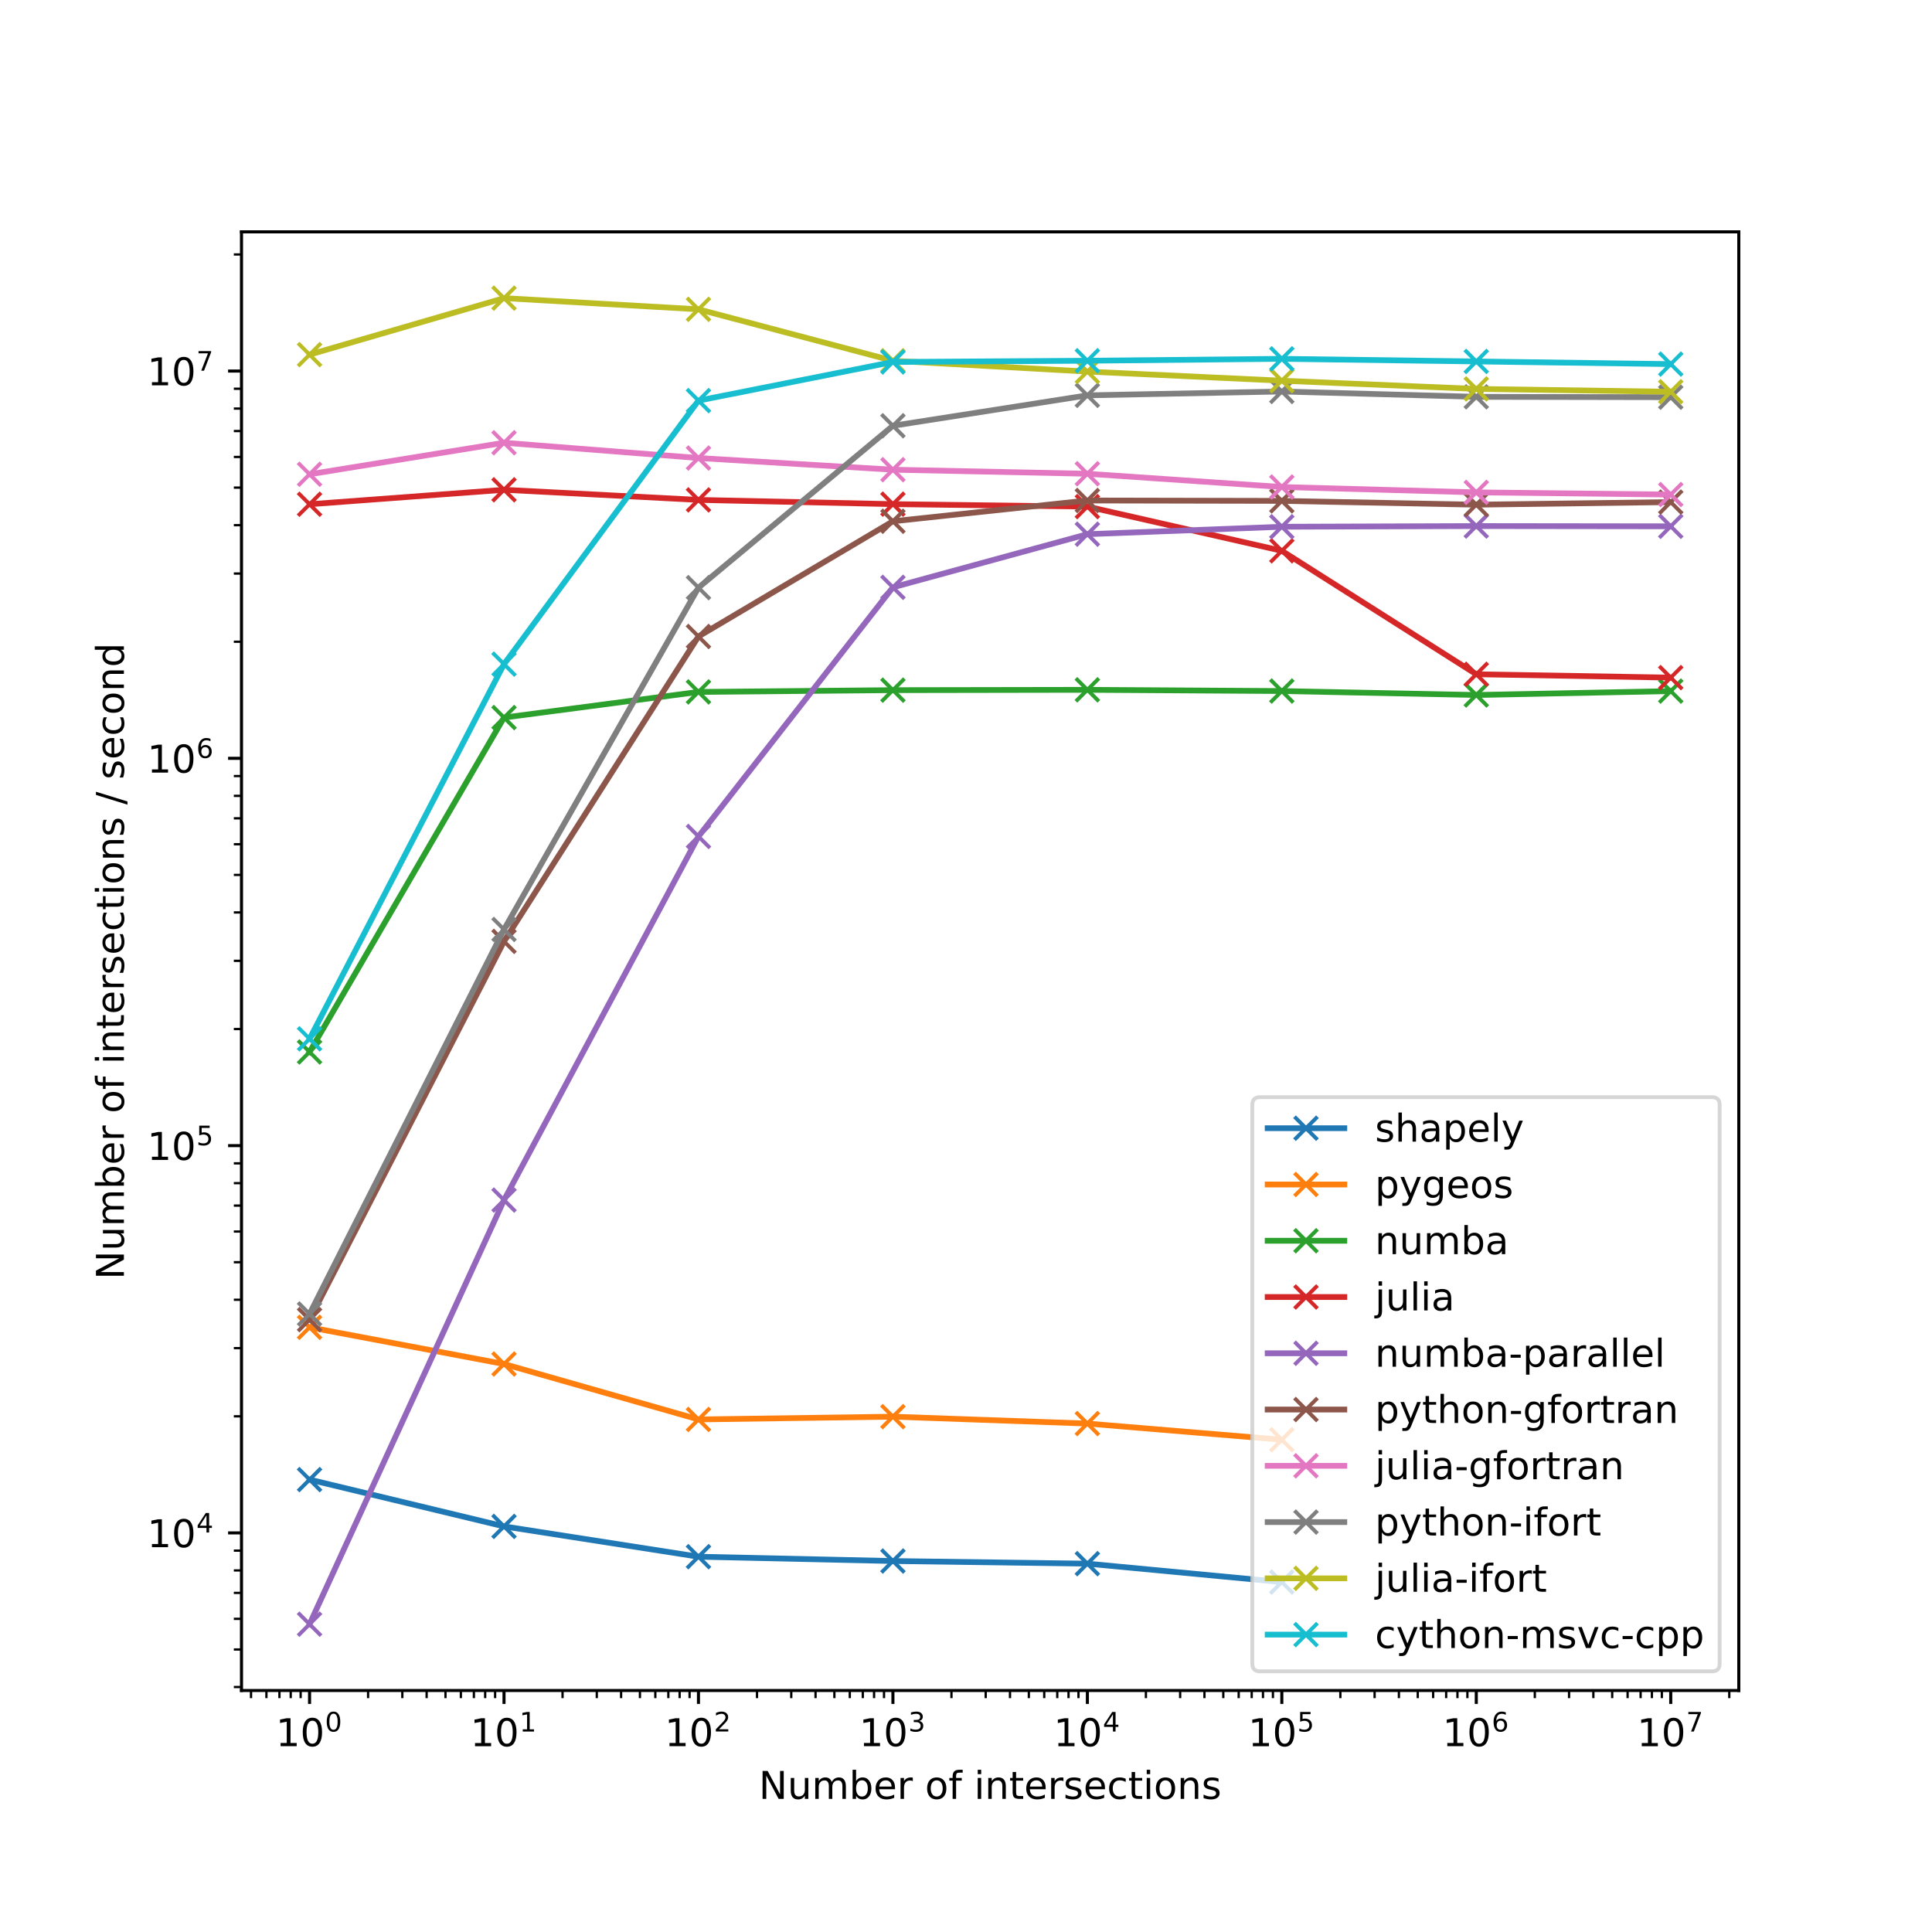 <?xml version="1.0" encoding="utf-8" standalone="no"?>
<!DOCTYPE svg PUBLIC "-//W3C//DTD SVG 1.1//EN"
  "http://www.w3.org/Graphics/SVG/1.1/DTD/svg11.dtd">
<!-- Created with matplotlib (https://matplotlib.org/) -->
<svg height="504pt" version="1.1" viewBox="0 0 504 504" width="504pt" xmlns="http://www.w3.org/2000/svg" xmlns:xlink="http://www.w3.org/1999/xlink">
 <defs>
  <style type="text/css">
*{stroke-linecap:butt;stroke-linejoin:round;}
  </style>
 </defs>
 <g id="figure_1">
  <g id="patch_1">
   <path d="M 0 504 
L 504 504 
L 504 0 
L 0 0 
z
" style="fill:#ffffff;"/>
  </g>
  <g id="axes_1">
   <g id="patch_2">
    <path d="M 63 441 
L 453.6 441 
L 453.6 60.48 
L 63 60.48 
z
" style="fill:#ffffff;"/>
   </g>
   <g id="matplotlib.axis_1">
    <g id="xtick_1">
     <g id="line2d_1">
      <defs>
       <path d="M 0 0 
L 0 3.5 
" id="m9059a30681" style="stroke:#000000;stroke-width:0.8;"/>
      </defs>
      <g>
       <use style="stroke:#000000;stroke-width:0.8;" x="80.755" xlink:href="#m9059a30681" y="441"/>
      </g>
     </g>
     <g id="text_1">
      <!-- $\mathdefault{10^{0}}$ -->
      <defs>
       <path d="M 12.406 8.297 
L 28.516 8.297 
L 28.516 63.922 
L 10.984 60.406 
L 10.984 69.391 
L 28.422 72.906 
L 38.281 72.906 
L 38.281 8.297 
L 54.391 8.297 
L 54.391 0 
L 12.406 0 
z
" id="DejaVuSans-49"/>
       <path d="M 31.781 66.406 
Q 24.172 66.406 20.328 58.906 
Q 16.5 51.422 16.5 36.375 
Q 16.5 21.391 20.328 13.891 
Q 24.172 6.391 31.781 6.391 
Q 39.453 6.391 43.281 13.891 
Q 47.125 21.391 47.125 36.375 
Q 47.125 51.422 43.281 58.906 
Q 39.453 66.406 31.781 66.406 
z
M 31.781 74.219 
Q 44.047 74.219 50.516 64.516 
Q 56.984 54.828 56.984 36.375 
Q 56.984 17.969 50.516 8.266 
Q 44.047 -1.422 31.781 -1.422 
Q 19.531 -1.422 13.062 8.266 
Q 6.594 17.969 6.594 36.375 
Q 6.594 54.828 13.062 64.516 
Q 19.531 74.219 31.781 74.219 
z
" id="DejaVuSans-48"/>
      </defs>
      <g transform="translate(71.955 455.598)scale(0.1 -0.1)">
       <use transform="translate(0 0.766)" xlink:href="#DejaVuSans-49"/>
       <use transform="translate(63.623 0.766)" xlink:href="#DejaVuSans-48"/>
       <use transform="translate(128.203 39.047)scale(0.7)" xlink:href="#DejaVuSans-48"/>
      </g>
     </g>
    </g>
    <g id="xtick_2">
     <g id="line2d_2">
      <g>
       <use style="stroke:#000000;stroke-width:0.8;" x="131.482" xlink:href="#m9059a30681" y="441"/>
      </g>
     </g>
     <g id="text_2">
      <!-- $\mathdefault{10^{1}}$ -->
      <g transform="translate(122.682 455.598)scale(0.1 -0.1)">
       <use transform="translate(0 0.684)" xlink:href="#DejaVuSans-49"/>
       <use transform="translate(63.623 0.684)" xlink:href="#DejaVuSans-48"/>
       <use transform="translate(128.203 38.966)scale(0.7)" xlink:href="#DejaVuSans-49"/>
      </g>
     </g>
    </g>
    <g id="xtick_3">
     <g id="line2d_3">
      <g>
       <use style="stroke:#000000;stroke-width:0.8;" x="182.209" xlink:href="#m9059a30681" y="441"/>
      </g>
     </g>
     <g id="text_3">
      <!-- $\mathdefault{10^{2}}$ -->
      <defs>
       <path d="M 19.188 8.297 
L 53.609 8.297 
L 53.609 0 
L 7.328 0 
L 7.328 8.297 
Q 12.938 14.109 22.625 23.891 
Q 32.328 33.688 34.812 36.531 
Q 39.547 41.844 41.422 45.531 
Q 43.312 49.219 43.312 52.781 
Q 43.312 58.594 39.234 62.25 
Q 35.156 65.922 28.609 65.922 
Q 23.969 65.922 18.812 64.312 
Q 13.672 62.703 7.812 59.422 
L 7.812 69.391 
Q 13.766 71.781 18.938 73 
Q 24.125 74.219 28.422 74.219 
Q 39.75 74.219 46.484 68.547 
Q 53.219 62.891 53.219 53.422 
Q 53.219 48.922 51.531 44.891 
Q 49.859 40.875 45.406 35.406 
Q 44.188 33.984 37.641 27.219 
Q 31.109 20.453 19.188 8.297 
z
" id="DejaVuSans-50"/>
      </defs>
      <g transform="translate(173.409 455.598)scale(0.1 -0.1)">
       <use transform="translate(0 0.766)" xlink:href="#DejaVuSans-49"/>
       <use transform="translate(63.623 0.766)" xlink:href="#DejaVuSans-48"/>
       <use transform="translate(128.203 39.047)scale(0.7)" xlink:href="#DejaVuSans-50"/>
      </g>
     </g>
    </g>
    <g id="xtick_4">
     <g id="line2d_4">
      <g>
       <use style="stroke:#000000;stroke-width:0.8;" x="232.936" xlink:href="#m9059a30681" y="441"/>
      </g>
     </g>
     <g id="text_4">
      <!-- $\mathdefault{10^{3}}$ -->
      <defs>
       <path d="M 40.578 39.312 
Q 47.656 37.797 51.625 33 
Q 55.609 28.219 55.609 21.188 
Q 55.609 10.406 48.188 4.484 
Q 40.766 -1.422 27.094 -1.422 
Q 22.516 -1.422 17.656 -0.516 
Q 12.797 0.391 7.625 2.203 
L 7.625 11.719 
Q 11.719 9.328 16.594 8.109 
Q 21.484 6.891 26.812 6.891 
Q 36.078 6.891 40.938 10.547 
Q 45.797 14.203 45.797 21.188 
Q 45.797 27.641 41.281 31.266 
Q 36.766 34.906 28.719 34.906 
L 20.219 34.906 
L 20.219 43.016 
L 29.109 43.016 
Q 36.375 43.016 40.234 45.922 
Q 44.094 48.828 44.094 54.297 
Q 44.094 59.906 40.109 62.906 
Q 36.141 65.922 28.719 65.922 
Q 24.656 65.922 20.016 65.031 
Q 15.375 64.156 9.812 62.312 
L 9.812 71.094 
Q 15.438 72.656 20.344 73.438 
Q 25.25 74.219 29.594 74.219 
Q 40.828 74.219 47.359 69.109 
Q 53.906 64.016 53.906 55.328 
Q 53.906 49.266 50.438 45.094 
Q 46.969 40.922 40.578 39.312 
z
" id="DejaVuSans-51"/>
      </defs>
      <g transform="translate(224.136 455.598)scale(0.1 -0.1)">
       <use transform="translate(0 0.766)" xlink:href="#DejaVuSans-49"/>
       <use transform="translate(63.623 0.766)" xlink:href="#DejaVuSans-48"/>
       <use transform="translate(128.203 39.047)scale(0.7)" xlink:href="#DejaVuSans-51"/>
      </g>
     </g>
    </g>
    <g id="xtick_5">
     <g id="line2d_5">
      <g>
       <use style="stroke:#000000;stroke-width:0.8;" x="283.664" xlink:href="#m9059a30681" y="441"/>
      </g>
     </g>
     <g id="text_5">
      <!-- $\mathdefault{10^{4}}$ -->
      <defs>
       <path d="M 37.797 64.312 
L 12.891 25.391 
L 37.797 25.391 
z
M 35.203 72.906 
L 47.609 72.906 
L 47.609 25.391 
L 58.016 25.391 
L 58.016 17.188 
L 47.609 17.188 
L 47.609 0 
L 37.797 0 
L 37.797 17.188 
L 4.891 17.188 
L 4.891 26.703 
z
" id="DejaVuSans-52"/>
      </defs>
      <g transform="translate(274.864 455.598)scale(0.1 -0.1)">
       <use transform="translate(0 0.684)" xlink:href="#DejaVuSans-49"/>
       <use transform="translate(63.623 0.684)" xlink:href="#DejaVuSans-48"/>
       <use transform="translate(128.203 38.966)scale(0.7)" xlink:href="#DejaVuSans-52"/>
      </g>
     </g>
    </g>
    <g id="xtick_6">
     <g id="line2d_6">
      <g>
       <use style="stroke:#000000;stroke-width:0.8;" x="334.391" xlink:href="#m9059a30681" y="441"/>
      </g>
     </g>
     <g id="text_6">
      <!-- $\mathdefault{10^{5}}$ -->
      <defs>
       <path d="M 10.797 72.906 
L 49.516 72.906 
L 49.516 64.594 
L 19.828 64.594 
L 19.828 46.734 
Q 21.969 47.469 24.109 47.828 
Q 26.266 48.188 28.422 48.188 
Q 40.625 48.188 47.75 41.5 
Q 54.891 34.812 54.891 23.391 
Q 54.891 11.625 47.562 5.094 
Q 40.234 -1.422 26.906 -1.422 
Q 22.312 -1.422 17.547 -0.641 
Q 12.797 0.141 7.719 1.703 
L 7.719 11.625 
Q 12.109 9.234 16.797 8.062 
Q 21.484 6.891 26.703 6.891 
Q 35.156 6.891 40.078 11.328 
Q 45.016 15.766 45.016 23.391 
Q 45.016 31 40.078 35.438 
Q 35.156 39.891 26.703 39.891 
Q 22.75 39.891 18.812 39.016 
Q 14.891 38.141 10.797 36.281 
z
" id="DejaVuSans-53"/>
      </defs>
      <g transform="translate(325.591 455.598)scale(0.1 -0.1)">
       <use transform="translate(0 0.684)" xlink:href="#DejaVuSans-49"/>
       <use transform="translate(63.623 0.684)" xlink:href="#DejaVuSans-48"/>
       <use transform="translate(128.203 38.966)scale(0.7)" xlink:href="#DejaVuSans-53"/>
      </g>
     </g>
    </g>
    <g id="xtick_7">
     <g id="line2d_7">
      <g>
       <use style="stroke:#000000;stroke-width:0.8;" x="385.118" xlink:href="#m9059a30681" y="441"/>
      </g>
     </g>
     <g id="text_7">
      <!-- $\mathdefault{10^{6}}$ -->
      <defs>
       <path d="M 33.016 40.375 
Q 26.375 40.375 22.484 35.828 
Q 18.609 31.297 18.609 23.391 
Q 18.609 15.531 22.484 10.953 
Q 26.375 6.391 33.016 6.391 
Q 39.656 6.391 43.531 10.953 
Q 47.406 15.531 47.406 23.391 
Q 47.406 31.297 43.531 35.828 
Q 39.656 40.375 33.016 40.375 
z
M 52.594 71.297 
L 52.594 62.312 
Q 48.875 64.062 45.094 64.984 
Q 41.312 65.922 37.594 65.922 
Q 27.828 65.922 22.672 59.328 
Q 17.531 52.734 16.797 39.406 
Q 19.672 43.656 24.016 45.922 
Q 28.375 48.188 33.594 48.188 
Q 44.578 48.188 50.953 41.516 
Q 57.328 34.859 57.328 23.391 
Q 57.328 12.156 50.688 5.359 
Q 44.047 -1.422 33.016 -1.422 
Q 20.359 -1.422 13.672 8.266 
Q 6.984 17.969 6.984 36.375 
Q 6.984 53.656 15.188 63.938 
Q 23.391 74.219 37.203 74.219 
Q 40.922 74.219 44.703 73.484 
Q 48.484 72.75 52.594 71.297 
z
" id="DejaVuSans-54"/>
      </defs>
      <g transform="translate(376.318 455.598)scale(0.1 -0.1)">
       <use transform="translate(0 0.766)" xlink:href="#DejaVuSans-49"/>
       <use transform="translate(63.623 0.766)" xlink:href="#DejaVuSans-48"/>
       <use transform="translate(128.203 39.047)scale(0.7)" xlink:href="#DejaVuSans-54"/>
      </g>
     </g>
    </g>
    <g id="xtick_8">
     <g id="line2d_8">
      <g>
       <use style="stroke:#000000;stroke-width:0.8;" x="435.845" xlink:href="#m9059a30681" y="441"/>
      </g>
     </g>
     <g id="text_8">
      <!-- $\mathdefault{10^{7}}$ -->
      <defs>
       <path d="M 8.203 72.906 
L 55.078 72.906 
L 55.078 68.703 
L 28.609 0 
L 18.312 0 
L 43.219 64.594 
L 8.203 64.594 
z
" id="DejaVuSans-55"/>
      </defs>
      <g transform="translate(427.045 455.598)scale(0.1 -0.1)">
       <use transform="translate(0 0.684)" xlink:href="#DejaVuSans-49"/>
       <use transform="translate(63.623 0.684)" xlink:href="#DejaVuSans-48"/>
       <use transform="translate(128.203 38.966)scale(0.7)" xlink:href="#DejaVuSans-55"/>
      </g>
     </g>
    </g>
    <g id="xtick_9">
     <g id="line2d_9">
      <defs>
       <path d="M 0 0 
L 0 2 
" id="m983bdcb630" style="stroke:#000000;stroke-width:0.6;"/>
      </defs>
      <g>
       <use style="stroke:#000000;stroke-width:0.6;" x="65.484" xlink:href="#m983bdcb630" y="441"/>
      </g>
     </g>
    </g>
    <g id="xtick_10">
     <g id="line2d_10">
      <g>
       <use style="stroke:#000000;stroke-width:0.6;" x="69.501" xlink:href="#m983bdcb630" y="441"/>
      </g>
     </g>
    </g>
    <g id="xtick_11">
     <g id="line2d_11">
      <g>
       <use style="stroke:#000000;stroke-width:0.6;" x="72.897" xlink:href="#m983bdcb630" y="441"/>
      </g>
     </g>
    </g>
    <g id="xtick_12">
     <g id="line2d_12">
      <g>
       <use style="stroke:#000000;stroke-width:0.6;" x="75.839" xlink:href="#m983bdcb630" y="441"/>
      </g>
     </g>
    </g>
    <g id="xtick_13">
     <g id="line2d_13">
      <g>
       <use style="stroke:#000000;stroke-width:0.6;" x="78.433" xlink:href="#m983bdcb630" y="441"/>
      </g>
     </g>
    </g>
    <g id="xtick_14">
     <g id="line2d_14">
      <g>
       <use style="stroke:#000000;stroke-width:0.6;" x="96.025" xlink:href="#m983bdcb630" y="441"/>
      </g>
     </g>
    </g>
    <g id="xtick_15">
     <g id="line2d_15">
      <g>
       <use style="stroke:#000000;stroke-width:0.6;" x="104.958" xlink:href="#m983bdcb630" y="441"/>
      </g>
     </g>
    </g>
    <g id="xtick_16">
     <g id="line2d_16">
      <g>
       <use style="stroke:#000000;stroke-width:0.6;" x="111.295" xlink:href="#m983bdcb630" y="441"/>
      </g>
     </g>
    </g>
    <g id="xtick_17">
     <g id="line2d_17">
      <g>
       <use style="stroke:#000000;stroke-width:0.6;" x="116.211" xlink:href="#m983bdcb630" y="441"/>
      </g>
     </g>
    </g>
    <g id="xtick_18">
     <g id="line2d_18">
      <g>
       <use style="stroke:#000000;stroke-width:0.6;" x="120.228" xlink:href="#m983bdcb630" y="441"/>
      </g>
     </g>
    </g>
    <g id="xtick_19">
     <g id="line2d_19">
      <g>
       <use style="stroke:#000000;stroke-width:0.6;" x="123.624" xlink:href="#m983bdcb630" y="441"/>
      </g>
     </g>
    </g>
    <g id="xtick_20">
     <g id="line2d_20">
      <g>
       <use style="stroke:#000000;stroke-width:0.6;" x="126.566" xlink:href="#m983bdcb630" y="441"/>
      </g>
     </g>
    </g>
    <g id="xtick_21">
     <g id="line2d_21">
      <g>
       <use style="stroke:#000000;stroke-width:0.6;" x="129.161" xlink:href="#m983bdcb630" y="441"/>
      </g>
     </g>
    </g>
    <g id="xtick_22">
     <g id="line2d_22">
      <g>
       <use style="stroke:#000000;stroke-width:0.6;" x="146.752" xlink:href="#m983bdcb630" y="441"/>
      </g>
     </g>
    </g>
    <g id="xtick_23">
     <g id="line2d_23">
      <g>
       <use style="stroke:#000000;stroke-width:0.6;" x="155.685" xlink:href="#m983bdcb630" y="441"/>
      </g>
     </g>
    </g>
    <g id="xtick_24">
     <g id="line2d_24">
      <g>
       <use style="stroke:#000000;stroke-width:0.6;" x="162.023" xlink:href="#m983bdcb630" y="441"/>
      </g>
     </g>
    </g>
    <g id="xtick_25">
     <g id="line2d_25">
      <g>
       <use style="stroke:#000000;stroke-width:0.6;" x="166.939" xlink:href="#m983bdcb630" y="441"/>
      </g>
     </g>
    </g>
    <g id="xtick_26">
     <g id="line2d_26">
      <g>
       <use style="stroke:#000000;stroke-width:0.6;" x="170.955" xlink:href="#m983bdcb630" y="441"/>
      </g>
     </g>
    </g>
    <g id="xtick_27">
     <g id="line2d_27">
      <g>
       <use style="stroke:#000000;stroke-width:0.6;" x="174.351" xlink:href="#m983bdcb630" y="441"/>
      </g>
     </g>
    </g>
    <g id="xtick_28">
     <g id="line2d_28">
      <g>
       <use style="stroke:#000000;stroke-width:0.6;" x="177.293" xlink:href="#m983bdcb630" y="441"/>
      </g>
     </g>
    </g>
    <g id="xtick_29">
     <g id="line2d_29">
      <g>
       <use style="stroke:#000000;stroke-width:0.6;" x="179.888" xlink:href="#m983bdcb630" y="441"/>
      </g>
     </g>
    </g>
    <g id="xtick_30">
     <g id="line2d_30">
      <g>
       <use style="stroke:#000000;stroke-width:0.6;" x="197.48" xlink:href="#m983bdcb630" y="441"/>
      </g>
     </g>
    </g>
    <g id="xtick_31">
     <g id="line2d_31">
      <g>
       <use style="stroke:#000000;stroke-width:0.6;" x="206.412" xlink:href="#m983bdcb630" y="441"/>
      </g>
     </g>
    </g>
    <g id="xtick_32">
     <g id="line2d_32">
      <g>
       <use style="stroke:#000000;stroke-width:0.6;" x="212.75" xlink:href="#m983bdcb630" y="441"/>
      </g>
     </g>
    </g>
    <g id="xtick_33">
     <g id="line2d_33">
      <g>
       <use style="stroke:#000000;stroke-width:0.6;" x="217.666" xlink:href="#m983bdcb630" y="441"/>
      </g>
     </g>
    </g>
    <g id="xtick_34">
     <g id="line2d_34">
      <g>
       <use style="stroke:#000000;stroke-width:0.6;" x="221.683" xlink:href="#m983bdcb630" y="441"/>
      </g>
     </g>
    </g>
    <g id="xtick_35">
     <g id="line2d_35">
      <g>
       <use style="stroke:#000000;stroke-width:0.6;" x="225.079" xlink:href="#m983bdcb630" y="441"/>
      </g>
     </g>
    </g>
    <g id="xtick_36">
     <g id="line2d_36">
      <g>
       <use style="stroke:#000000;stroke-width:0.6;" x="228.02" xlink:href="#m983bdcb630" y="441"/>
      </g>
     </g>
    </g>
    <g id="xtick_37">
     <g id="line2d_37">
      <g>
       <use style="stroke:#000000;stroke-width:0.6;" x="230.615" xlink:href="#m983bdcb630" y="441"/>
      </g>
     </g>
    </g>
    <g id="xtick_38">
     <g id="line2d_38">
      <g>
       <use style="stroke:#000000;stroke-width:0.6;" x="248.207" xlink:href="#m983bdcb630" y="441"/>
      </g>
     </g>
    </g>
    <g id="xtick_39">
     <g id="line2d_39">
      <g>
       <use style="stroke:#000000;stroke-width:0.6;" x="257.139" xlink:href="#m983bdcb630" y="441"/>
      </g>
     </g>
    </g>
    <g id="xtick_40">
     <g id="line2d_40">
      <g>
       <use style="stroke:#000000;stroke-width:0.6;" x="263.477" xlink:href="#m983bdcb630" y="441"/>
      </g>
     </g>
    </g>
    <g id="xtick_41">
     <g id="line2d_41">
      <g>
       <use style="stroke:#000000;stroke-width:0.6;" x="268.393" xlink:href="#m983bdcb630" y="441"/>
      </g>
     </g>
    </g>
    <g id="xtick_42">
     <g id="line2d_42">
      <g>
       <use style="stroke:#000000;stroke-width:0.6;" x="272.41" xlink:href="#m983bdcb630" y="441"/>
      </g>
     </g>
    </g>
    <g id="xtick_43">
     <g id="line2d_43">
      <g>
       <use style="stroke:#000000;stroke-width:0.6;" x="275.806" xlink:href="#m983bdcb630" y="441"/>
      </g>
     </g>
    </g>
    <g id="xtick_44">
     <g id="line2d_44">
      <g>
       <use style="stroke:#000000;stroke-width:0.6;" x="278.748" xlink:href="#m983bdcb630" y="441"/>
      </g>
     </g>
    </g>
    <g id="xtick_45">
     <g id="line2d_45">
      <g>
       <use style="stroke:#000000;stroke-width:0.6;" x="281.342" xlink:href="#m983bdcb630" y="441"/>
      </g>
     </g>
    </g>
    <g id="xtick_46">
     <g id="line2d_46">
      <g>
       <use style="stroke:#000000;stroke-width:0.6;" x="298.934" xlink:href="#m983bdcb630" y="441"/>
      </g>
     </g>
    </g>
    <g id="xtick_47">
     <g id="line2d_47">
      <g>
       <use style="stroke:#000000;stroke-width:0.6;" x="307.867" xlink:href="#m983bdcb630" y="441"/>
      </g>
     </g>
    </g>
    <g id="xtick_48">
     <g id="line2d_48">
      <g>
       <use style="stroke:#000000;stroke-width:0.6;" x="314.204" xlink:href="#m983bdcb630" y="441"/>
      </g>
     </g>
    </g>
    <g id="xtick_49">
     <g id="line2d_49">
      <g>
       <use style="stroke:#000000;stroke-width:0.6;" x="319.12" xlink:href="#m983bdcb630" y="441"/>
      </g>
     </g>
    </g>
    <g id="xtick_50">
     <g id="line2d_50">
      <g>
       <use style="stroke:#000000;stroke-width:0.6;" x="323.137" xlink:href="#m983bdcb630" y="441"/>
      </g>
     </g>
    </g>
    <g id="xtick_51">
     <g id="line2d_51">
      <g>
       <use style="stroke:#000000;stroke-width:0.6;" x="326.533" xlink:href="#m983bdcb630" y="441"/>
      </g>
     </g>
    </g>
    <g id="xtick_52">
     <g id="line2d_52">
      <g>
       <use style="stroke:#000000;stroke-width:0.6;" x="329.475" xlink:href="#m983bdcb630" y="441"/>
      </g>
     </g>
    </g>
    <g id="xtick_53">
     <g id="line2d_53">
      <g>
       <use style="stroke:#000000;stroke-width:0.6;" x="332.07" xlink:href="#m983bdcb630" y="441"/>
      </g>
     </g>
    </g>
    <g id="xtick_54">
     <g id="line2d_54">
      <g>
       <use style="stroke:#000000;stroke-width:0.6;" x="349.661" xlink:href="#m983bdcb630" y="441"/>
      </g>
     </g>
    </g>
    <g id="xtick_55">
     <g id="line2d_55">
      <g>
       <use style="stroke:#000000;stroke-width:0.6;" x="358.594" xlink:href="#m983bdcb630" y="441"/>
      </g>
     </g>
    </g>
    <g id="xtick_56">
     <g id="line2d_56">
      <g>
       <use style="stroke:#000000;stroke-width:0.6;" x="364.932" xlink:href="#m983bdcb630" y="441"/>
      </g>
     </g>
    </g>
    <g id="xtick_57">
     <g id="line2d_57">
      <g>
       <use style="stroke:#000000;stroke-width:0.6;" x="369.848" xlink:href="#m983bdcb630" y="441"/>
      </g>
     </g>
    </g>
    <g id="xtick_58">
     <g id="line2d_58">
      <g>
       <use style="stroke:#000000;stroke-width:0.6;" x="373.864" xlink:href="#m983bdcb630" y="441"/>
      </g>
     </g>
    </g>
    <g id="xtick_59">
     <g id="line2d_59">
      <g>
       <use style="stroke:#000000;stroke-width:0.6;" x="377.26" xlink:href="#m983bdcb630" y="441"/>
      </g>
     </g>
    </g>
    <g id="xtick_60">
     <g id="line2d_60">
      <g>
       <use style="stroke:#000000;stroke-width:0.6;" x="380.202" xlink:href="#m983bdcb630" y="441"/>
      </g>
     </g>
    </g>
    <g id="xtick_61">
     <g id="line2d_61">
      <g>
       <use style="stroke:#000000;stroke-width:0.6;" x="382.797" xlink:href="#m983bdcb630" y="441"/>
      </g>
     </g>
    </g>
    <g id="xtick_62">
     <g id="line2d_62">
      <g>
       <use style="stroke:#000000;stroke-width:0.6;" x="400.389" xlink:href="#m983bdcb630" y="441"/>
      </g>
     </g>
    </g>
    <g id="xtick_63">
     <g id="line2d_63">
      <g>
       <use style="stroke:#000000;stroke-width:0.6;" x="409.321" xlink:href="#m983bdcb630" y="441"/>
      </g>
     </g>
    </g>
    <g id="xtick_64">
     <g id="line2d_64">
      <g>
       <use style="stroke:#000000;stroke-width:0.6;" x="415.659" xlink:href="#m983bdcb630" y="441"/>
      </g>
     </g>
    </g>
    <g id="xtick_65">
     <g id="line2d_65">
      <g>
       <use style="stroke:#000000;stroke-width:0.6;" x="420.575" xlink:href="#m983bdcb630" y="441"/>
      </g>
     </g>
    </g>
    <g id="xtick_66">
     <g id="line2d_66">
      <g>
       <use style="stroke:#000000;stroke-width:0.6;" x="424.592" xlink:href="#m983bdcb630" y="441"/>
      </g>
     </g>
    </g>
    <g id="xtick_67">
     <g id="line2d_67">
      <g>
       <use style="stroke:#000000;stroke-width:0.6;" x="427.988" xlink:href="#m983bdcb630" y="441"/>
      </g>
     </g>
    </g>
    <g id="xtick_68">
     <g id="line2d_68">
      <g>
       <use style="stroke:#000000;stroke-width:0.6;" x="430.929" xlink:href="#m983bdcb630" y="441"/>
      </g>
     </g>
    </g>
    <g id="xtick_69">
     <g id="line2d_69">
      <g>
       <use style="stroke:#000000;stroke-width:0.6;" x="433.524" xlink:href="#m983bdcb630" y="441"/>
      </g>
     </g>
    </g>
    <g id="xtick_70">
     <g id="line2d_70">
      <g>
       <use style="stroke:#000000;stroke-width:0.6;" x="451.116" xlink:href="#m983bdcb630" y="441"/>
      </g>
     </g>
    </g>
    <g id="text_9">
     <!-- Number of intersections -->
     <defs>
      <path d="M 9.812 72.906 
L 23.094 72.906 
L 55.422 11.922 
L 55.422 72.906 
L 64.984 72.906 
L 64.984 0 
L 51.703 0 
L 19.391 60.984 
L 19.391 0 
L 9.812 0 
z
" id="DejaVuSans-78"/>
      <path d="M 8.5 21.578 
L 8.5 54.688 
L 17.484 54.688 
L 17.484 21.922 
Q 17.484 14.156 20.5 10.266 
Q 23.531 6.391 29.594 6.391 
Q 36.859 6.391 41.078 11.031 
Q 45.312 15.672 45.312 23.688 
L 45.312 54.688 
L 54.297 54.688 
L 54.297 0 
L 45.312 0 
L 45.312 8.406 
Q 42.047 3.422 37.719 1 
Q 33.406 -1.422 27.688 -1.422 
Q 18.266 -1.422 13.375 4.438 
Q 8.5 10.297 8.5 21.578 
z
M 31.109 56 
z
" id="DejaVuSans-117"/>
      <path d="M 52 44.188 
Q 55.375 50.25 60.062 53.125 
Q 64.75 56 71.094 56 
Q 79.641 56 84.281 50.016 
Q 88.922 44.047 88.922 33.016 
L 88.922 0 
L 79.891 0 
L 79.891 32.719 
Q 79.891 40.578 77.094 44.375 
Q 74.312 48.188 68.609 48.188 
Q 61.625 48.188 57.562 43.547 
Q 53.516 38.922 53.516 30.906 
L 53.516 0 
L 44.484 0 
L 44.484 32.719 
Q 44.484 40.625 41.703 44.406 
Q 38.922 48.188 33.109 48.188 
Q 26.219 48.188 22.156 43.531 
Q 18.109 38.875 18.109 30.906 
L 18.109 0 
L 9.078 0 
L 9.078 54.688 
L 18.109 54.688 
L 18.109 46.188 
Q 21.188 51.219 25.484 53.609 
Q 29.781 56 35.688 56 
Q 41.656 56 45.828 52.969 
Q 50 49.953 52 44.188 
z
" id="DejaVuSans-109"/>
      <path d="M 48.688 27.297 
Q 48.688 37.203 44.609 42.844 
Q 40.531 48.484 33.406 48.484 
Q 26.266 48.484 22.188 42.844 
Q 18.109 37.203 18.109 27.297 
Q 18.109 17.391 22.188 11.75 
Q 26.266 6.109 33.406 6.109 
Q 40.531 6.109 44.609 11.75 
Q 48.688 17.391 48.688 27.297 
z
M 18.109 46.391 
Q 20.953 51.266 25.266 53.625 
Q 29.594 56 35.594 56 
Q 45.562 56 51.781 48.094 
Q 58.016 40.188 58.016 27.297 
Q 58.016 14.406 51.781 6.484 
Q 45.562 -1.422 35.594 -1.422 
Q 29.594 -1.422 25.266 0.953 
Q 20.953 3.328 18.109 8.203 
L 18.109 0 
L 9.078 0 
L 9.078 75.984 
L 18.109 75.984 
z
" id="DejaVuSans-98"/>
      <path d="M 56.203 29.594 
L 56.203 25.203 
L 14.891 25.203 
Q 15.484 15.922 20.484 11.062 
Q 25.484 6.203 34.422 6.203 
Q 39.594 6.203 44.453 7.469 
Q 49.312 8.734 54.109 11.281 
L 54.109 2.781 
Q 49.266 0.734 44.188 -0.344 
Q 39.109 -1.422 33.891 -1.422 
Q 20.797 -1.422 13.156 6.188 
Q 5.516 13.812 5.516 26.812 
Q 5.516 40.234 12.766 48.109 
Q 20.016 56 32.328 56 
Q 43.359 56 49.781 48.891 
Q 56.203 41.797 56.203 29.594 
z
M 47.219 32.234 
Q 47.125 39.594 43.094 43.984 
Q 39.062 48.391 32.422 48.391 
Q 24.906 48.391 20.391 44.141 
Q 15.875 39.891 15.188 32.172 
z
" id="DejaVuSans-101"/>
      <path d="M 41.109 46.297 
Q 39.594 47.172 37.812 47.578 
Q 36.031 48 33.891 48 
Q 26.266 48 22.188 43.047 
Q 18.109 38.094 18.109 28.812 
L 18.109 0 
L 9.078 0 
L 9.078 54.688 
L 18.109 54.688 
L 18.109 46.188 
Q 20.953 51.172 25.484 53.578 
Q 30.031 56 36.531 56 
Q 37.453 56 38.578 55.875 
Q 39.703 55.766 41.062 55.516 
z
" id="DejaVuSans-114"/>
      <path id="DejaVuSans-32"/>
      <path d="M 30.609 48.391 
Q 23.391 48.391 19.188 42.75 
Q 14.984 37.109 14.984 27.297 
Q 14.984 17.484 19.156 11.844 
Q 23.344 6.203 30.609 6.203 
Q 37.797 6.203 41.984 11.859 
Q 46.188 17.531 46.188 27.297 
Q 46.188 37.016 41.984 42.703 
Q 37.797 48.391 30.609 48.391 
z
M 30.609 56 
Q 42.328 56 49.016 48.375 
Q 55.719 40.766 55.719 27.297 
Q 55.719 13.875 49.016 6.219 
Q 42.328 -1.422 30.609 -1.422 
Q 18.844 -1.422 12.172 6.219 
Q 5.516 13.875 5.516 27.297 
Q 5.516 40.766 12.172 48.375 
Q 18.844 56 30.609 56 
z
" id="DejaVuSans-111"/>
      <path d="M 37.109 75.984 
L 37.109 68.5 
L 28.516 68.5 
Q 23.688 68.5 21.797 66.547 
Q 19.922 64.594 19.922 59.516 
L 19.922 54.688 
L 34.719 54.688 
L 34.719 47.703 
L 19.922 47.703 
L 19.922 0 
L 10.891 0 
L 10.891 47.703 
L 2.297 47.703 
L 2.297 54.688 
L 10.891 54.688 
L 10.891 58.5 
Q 10.891 67.625 15.141 71.797 
Q 19.391 75.984 28.609 75.984 
z
" id="DejaVuSans-102"/>
      <path d="M 9.422 54.688 
L 18.406 54.688 
L 18.406 0 
L 9.422 0 
z
M 9.422 75.984 
L 18.406 75.984 
L 18.406 64.594 
L 9.422 64.594 
z
" id="DejaVuSans-105"/>
      <path d="M 54.891 33.016 
L 54.891 0 
L 45.906 0 
L 45.906 32.719 
Q 45.906 40.484 42.875 44.328 
Q 39.844 48.188 33.797 48.188 
Q 26.516 48.188 22.312 43.547 
Q 18.109 38.922 18.109 30.906 
L 18.109 0 
L 9.078 0 
L 9.078 54.688 
L 18.109 54.688 
L 18.109 46.188 
Q 21.344 51.125 25.703 53.562 
Q 30.078 56 35.797 56 
Q 45.219 56 50.047 50.172 
Q 54.891 44.344 54.891 33.016 
z
" id="DejaVuSans-110"/>
      <path d="M 18.312 70.219 
L 18.312 54.688 
L 36.812 54.688 
L 36.812 47.703 
L 18.312 47.703 
L 18.312 18.016 
Q 18.312 11.328 20.141 9.422 
Q 21.969 7.516 27.594 7.516 
L 36.812 7.516 
L 36.812 0 
L 27.594 0 
Q 17.188 0 13.234 3.875 
Q 9.281 7.766 9.281 18.016 
L 9.281 47.703 
L 2.688 47.703 
L 2.688 54.688 
L 9.281 54.688 
L 9.281 70.219 
z
" id="DejaVuSans-116"/>
      <path d="M 44.281 53.078 
L 44.281 44.578 
Q 40.484 46.531 36.375 47.5 
Q 32.281 48.484 27.875 48.484 
Q 21.188 48.484 17.844 46.438 
Q 14.5 44.391 14.5 40.281 
Q 14.5 37.156 16.891 35.375 
Q 19.281 33.594 26.516 31.984 
L 29.594 31.297 
Q 39.156 29.25 43.188 25.516 
Q 47.219 21.781 47.219 15.094 
Q 47.219 7.469 41.188 3.016 
Q 35.156 -1.422 24.609 -1.422 
Q 20.219 -1.422 15.453 -0.562 
Q 10.688 0.297 5.422 2 
L 5.422 11.281 
Q 10.406 8.688 15.234 7.391 
Q 20.062 6.109 24.812 6.109 
Q 31.156 6.109 34.562 8.281 
Q 37.984 10.453 37.984 14.406 
Q 37.984 18.062 35.516 20.016 
Q 33.062 21.969 24.703 23.781 
L 21.578 24.516 
Q 13.234 26.266 9.516 29.906 
Q 5.812 33.547 5.812 39.891 
Q 5.812 47.609 11.281 51.797 
Q 16.75 56 26.812 56 
Q 31.781 56 36.172 55.266 
Q 40.578 54.547 44.281 53.078 
z
" id="DejaVuSans-115"/>
      <path d="M 48.781 52.594 
L 48.781 44.188 
Q 44.969 46.297 41.141 47.344 
Q 37.312 48.391 33.406 48.391 
Q 24.656 48.391 19.812 42.844 
Q 14.984 37.312 14.984 27.297 
Q 14.984 17.281 19.812 11.734 
Q 24.656 6.203 33.406 6.203 
Q 37.312 6.203 41.141 7.25 
Q 44.969 8.297 48.781 10.406 
L 48.781 2.094 
Q 45.016 0.344 40.984 -0.531 
Q 36.969 -1.422 32.422 -1.422 
Q 20.062 -1.422 12.781 6.344 
Q 5.516 14.109 5.516 27.297 
Q 5.516 40.672 12.859 48.328 
Q 20.219 56 33.016 56 
Q 37.156 56 41.109 55.141 
Q 45.062 54.297 48.781 52.594 
z
" id="DejaVuSans-99"/>
     </defs>
     <g transform="translate(197.954 469.277)scale(0.1 -0.1)">
      <use xlink:href="#DejaVuSans-78"/>
      <use x="74.805" xlink:href="#DejaVuSans-117"/>
      <use x="138.184" xlink:href="#DejaVuSans-109"/>
      <use x="235.596" xlink:href="#DejaVuSans-98"/>
      <use x="299.072" xlink:href="#DejaVuSans-101"/>
      <use x="360.596" xlink:href="#DejaVuSans-114"/>
      <use x="401.709" xlink:href="#DejaVuSans-32"/>
      <use x="433.496" xlink:href="#DejaVuSans-111"/>
      <use x="494.678" xlink:href="#DejaVuSans-102"/>
      <use x="529.883" xlink:href="#DejaVuSans-32"/>
      <use x="561.67" xlink:href="#DejaVuSans-105"/>
      <use x="589.453" xlink:href="#DejaVuSans-110"/>
      <use x="652.832" xlink:href="#DejaVuSans-116"/>
      <use x="692.041" xlink:href="#DejaVuSans-101"/>
      <use x="753.564" xlink:href="#DejaVuSans-114"/>
      <use x="794.678" xlink:href="#DejaVuSans-115"/>
      <use x="846.777" xlink:href="#DejaVuSans-101"/>
      <use x="908.301" xlink:href="#DejaVuSans-99"/>
      <use x="963.281" xlink:href="#DejaVuSans-116"/>
      <use x="1002.49" xlink:href="#DejaVuSans-105"/>
      <use x="1030.273" xlink:href="#DejaVuSans-111"/>
      <use x="1091.455" xlink:href="#DejaVuSans-110"/>
      <use x="1154.834" xlink:href="#DejaVuSans-115"/>
     </g>
    </g>
   </g>
   <g id="matplotlib.axis_2">
    <g id="ytick_1">
     <g id="line2d_71">
      <defs>
       <path d="M 0 0 
L -3.5 0 
" id="m62499e9d1f" style="stroke:#000000;stroke-width:0.8;"/>
      </defs>
      <g>
       <use style="stroke:#000000;stroke-width:0.8;" x="63" xlink:href="#m62499e9d1f" y="399.889"/>
      </g>
     </g>
     <g id="text_10">
      <!-- $\mathdefault{10^{4}}$ -->
      <g transform="translate(38.4 403.688)scale(0.1 -0.1)">
       <use transform="translate(0 0.684)" xlink:href="#DejaVuSans-49"/>
       <use transform="translate(63.623 0.684)" xlink:href="#DejaVuSans-48"/>
       <use transform="translate(128.203 38.966)scale(0.7)" xlink:href="#DejaVuSans-52"/>
      </g>
     </g>
    </g>
    <g id="ytick_2">
     <g id="line2d_72">
      <g>
       <use style="stroke:#000000;stroke-width:0.8;" x="63" xlink:href="#m62499e9d1f" y="298.857"/>
      </g>
     </g>
     <g id="text_11">
      <!-- $\mathdefault{10^{5}}$ -->
      <g transform="translate(38.4 302.656)scale(0.1 -0.1)">
       <use transform="translate(0 0.684)" xlink:href="#DejaVuSans-49"/>
       <use transform="translate(63.623 0.684)" xlink:href="#DejaVuSans-48"/>
       <use transform="translate(128.203 38.966)scale(0.7)" xlink:href="#DejaVuSans-53"/>
      </g>
     </g>
    </g>
    <g id="ytick_3">
     <g id="line2d_73">
      <g>
       <use style="stroke:#000000;stroke-width:0.8;" x="63" xlink:href="#m62499e9d1f" y="197.825"/>
      </g>
     </g>
     <g id="text_12">
      <!-- $\mathdefault{10^{6}}$ -->
      <g transform="translate(38.4 201.624)scale(0.1 -0.1)">
       <use transform="translate(0 0.766)" xlink:href="#DejaVuSans-49"/>
       <use transform="translate(63.623 0.766)" xlink:href="#DejaVuSans-48"/>
       <use transform="translate(128.203 39.047)scale(0.7)" xlink:href="#DejaVuSans-54"/>
      </g>
     </g>
    </g>
    <g id="ytick_4">
     <g id="line2d_74">
      <g>
       <use style="stroke:#000000;stroke-width:0.8;" x="63" xlink:href="#m62499e9d1f" y="96.792"/>
      </g>
     </g>
     <g id="text_13">
      <!-- $\mathdefault{10^{7}}$ -->
      <g transform="translate(38.4 100.592)scale(0.1 -0.1)">
       <use transform="translate(0 0.684)" xlink:href="#DejaVuSans-49"/>
       <use transform="translate(63.623 0.684)" xlink:href="#DejaVuSans-48"/>
       <use transform="translate(128.203 38.966)scale(0.7)" xlink:href="#DejaVuSans-55"/>
      </g>
     </g>
    </g>
    <g id="ytick_5">
     <g id="line2d_75">
      <defs>
       <path d="M 0 0 
L -2 0 
" id="mc6486d15f8" style="stroke:#000000;stroke-width:0.6;"/>
      </defs>
      <g>
       <use style="stroke:#000000;stroke-width:0.6;" x="63" xlink:href="#mc6486d15f8" y="440.094"/>
      </g>
     </g>
    </g>
    <g id="ytick_6">
     <g id="line2d_76">
      <g>
       <use style="stroke:#000000;stroke-width:0.6;" x="63" xlink:href="#mc6486d15f8" y="430.303"/>
      </g>
     </g>
    </g>
    <g id="ytick_7">
     <g id="line2d_77">
      <g>
       <use style="stroke:#000000;stroke-width:0.6;" x="63" xlink:href="#mc6486d15f8" y="422.303"/>
      </g>
     </g>
    </g>
    <g id="ytick_8">
     <g id="line2d_78">
      <g>
       <use style="stroke:#000000;stroke-width:0.6;" x="63" xlink:href="#mc6486d15f8" y="415.539"/>
      </g>
     </g>
    </g>
    <g id="ytick_9">
     <g id="line2d_79">
      <g>
       <use style="stroke:#000000;stroke-width:0.6;" x="63" xlink:href="#mc6486d15f8" y="409.68"/>
      </g>
     </g>
    </g>
    <g id="ytick_10">
     <g id="line2d_80">
      <g>
       <use style="stroke:#000000;stroke-width:0.6;" x="63" xlink:href="#mc6486d15f8" y="404.512"/>
      </g>
     </g>
    </g>
    <g id="ytick_11">
     <g id="line2d_81">
      <g>
       <use style="stroke:#000000;stroke-width:0.6;" x="63" xlink:href="#mc6486d15f8" y="369.475"/>
      </g>
     </g>
    </g>
    <g id="ytick_12">
     <g id="line2d_82">
      <g>
       <use style="stroke:#000000;stroke-width:0.6;" x="63" xlink:href="#mc6486d15f8" y="351.684"/>
      </g>
     </g>
    </g>
    <g id="ytick_13">
     <g id="line2d_83">
      <g>
       <use style="stroke:#000000;stroke-width:0.6;" x="63" xlink:href="#mc6486d15f8" y="339.062"/>
      </g>
     </g>
    </g>
    <g id="ytick_14">
     <g id="line2d_84">
      <g>
       <use style="stroke:#000000;stroke-width:0.6;" x="63" xlink:href="#mc6486d15f8" y="329.271"/>
      </g>
     </g>
    </g>
    <g id="ytick_15">
     <g id="line2d_85">
      <g>
       <use style="stroke:#000000;stroke-width:0.6;" x="63" xlink:href="#mc6486d15f8" y="321.271"/>
      </g>
     </g>
    </g>
    <g id="ytick_16">
     <g id="line2d_86">
      <g>
       <use style="stroke:#000000;stroke-width:0.6;" x="63" xlink:href="#mc6486d15f8" y="314.507"/>
      </g>
     </g>
    </g>
    <g id="ytick_17">
     <g id="line2d_87">
      <g>
       <use style="stroke:#000000;stroke-width:0.6;" x="63" xlink:href="#mc6486d15f8" y="308.648"/>
      </g>
     </g>
    </g>
    <g id="ytick_18">
     <g id="line2d_88">
      <g>
       <use style="stroke:#000000;stroke-width:0.6;" x="63" xlink:href="#mc6486d15f8" y="303.48"/>
      </g>
     </g>
    </g>
    <g id="ytick_19">
     <g id="line2d_89">
      <g>
       <use style="stroke:#000000;stroke-width:0.6;" x="63" xlink:href="#mc6486d15f8" y="268.443"/>
      </g>
     </g>
    </g>
    <g id="ytick_20">
     <g id="line2d_90">
      <g>
       <use style="stroke:#000000;stroke-width:0.6;" x="63" xlink:href="#mc6486d15f8" y="250.652"/>
      </g>
     </g>
    </g>
    <g id="ytick_21">
     <g id="line2d_91">
      <g>
       <use style="stroke:#000000;stroke-width:0.6;" x="63" xlink:href="#mc6486d15f8" y="238.029"/>
      </g>
     </g>
    </g>
    <g id="ytick_22">
     <g id="line2d_92">
      <g>
       <use style="stroke:#000000;stroke-width:0.6;" x="63" xlink:href="#mc6486d15f8" y="228.238"/>
      </g>
     </g>
    </g>
    <g id="ytick_23">
     <g id="line2d_93">
      <g>
       <use style="stroke:#000000;stroke-width:0.6;" x="63" xlink:href="#mc6486d15f8" y="220.238"/>
      </g>
     </g>
    </g>
    <g id="ytick_24">
     <g id="line2d_94">
      <g>
       <use style="stroke:#000000;stroke-width:0.6;" x="63" xlink:href="#mc6486d15f8" y="213.475"/>
      </g>
     </g>
    </g>
    <g id="ytick_25">
     <g id="line2d_95">
      <g>
       <use style="stroke:#000000;stroke-width:0.6;" x="63" xlink:href="#mc6486d15f8" y="207.616"/>
      </g>
     </g>
    </g>
    <g id="ytick_26">
     <g id="line2d_96">
      <g>
       <use style="stroke:#000000;stroke-width:0.6;" x="63" xlink:href="#mc6486d15f8" y="202.448"/>
      </g>
     </g>
    </g>
    <g id="ytick_27">
     <g id="line2d_97">
      <g>
       <use style="stroke:#000000;stroke-width:0.6;" x="63" xlink:href="#mc6486d15f8" y="167.411"/>
      </g>
     </g>
    </g>
    <g id="ytick_28">
     <g id="line2d_98">
      <g>
       <use style="stroke:#000000;stroke-width:0.6;" x="63" xlink:href="#mc6486d15f8" y="149.62"/>
      </g>
     </g>
    </g>
    <g id="ytick_29">
     <g id="line2d_99">
      <g>
       <use style="stroke:#000000;stroke-width:0.6;" x="63" xlink:href="#mc6486d15f8" y="136.997"/>
      </g>
     </g>
    </g>
    <g id="ytick_30">
     <g id="line2d_100">
      <g>
       <use style="stroke:#000000;stroke-width:0.6;" x="63" xlink:href="#mc6486d15f8" y="127.206"/>
      </g>
     </g>
    </g>
    <g id="ytick_31">
     <g id="line2d_101">
      <g>
       <use style="stroke:#000000;stroke-width:0.6;" x="63" xlink:href="#mc6486d15f8" y="119.206"/>
      </g>
     </g>
    </g>
    <g id="ytick_32">
     <g id="line2d_102">
      <g>
       <use style="stroke:#000000;stroke-width:0.6;" x="63" xlink:href="#mc6486d15f8" y="112.442"/>
      </g>
     </g>
    </g>
    <g id="ytick_33">
     <g id="line2d_103">
      <g>
       <use style="stroke:#000000;stroke-width:0.6;" x="63" xlink:href="#mc6486d15f8" y="106.583"/>
      </g>
     </g>
    </g>
    <g id="ytick_34">
     <g id="line2d_104">
      <g>
       <use style="stroke:#000000;stroke-width:0.6;" x="63" xlink:href="#mc6486d15f8" y="101.415"/>
      </g>
     </g>
    </g>
    <g id="ytick_35">
     <g id="line2d_105">
      <g>
       <use style="stroke:#000000;stroke-width:0.6;" x="63" xlink:href="#mc6486d15f8" y="66.379"/>
      </g>
     </g>
    </g>
    <g id="text_14">
     <!-- Number of intersections / second -->
     <defs>
      <path d="M 25.391 72.906 
L 33.688 72.906 
L 8.297 -9.281 
L 0 -9.281 
z
" id="DejaVuSans-47"/>
      <path d="M 45.406 46.391 
L 45.406 75.984 
L 54.391 75.984 
L 54.391 0 
L 45.406 0 
L 45.406 8.203 
Q 42.578 3.328 38.25 0.953 
Q 33.938 -1.422 27.875 -1.422 
Q 17.969 -1.422 11.734 6.484 
Q 5.516 14.406 5.516 27.297 
Q 5.516 40.188 11.734 48.094 
Q 17.969 56 27.875 56 
Q 33.938 56 38.25 53.625 
Q 42.578 51.266 45.406 46.391 
z
M 14.797 27.297 
Q 14.797 17.391 18.875 11.75 
Q 22.953 6.109 30.078 6.109 
Q 37.203 6.109 41.297 11.75 
Q 45.406 17.391 45.406 27.297 
Q 45.406 37.203 41.297 42.844 
Q 37.203 48.484 30.078 48.484 
Q 22.953 48.484 18.875 42.844 
Q 14.797 37.203 14.797 27.297 
z
" id="DejaVuSans-100"/>
     </defs>
     <g transform="translate(32.32 333.781)rotate(-90)scale(0.1 -0.1)">
      <use xlink:href="#DejaVuSans-78"/>
      <use x="74.805" xlink:href="#DejaVuSans-117"/>
      <use x="138.184" xlink:href="#DejaVuSans-109"/>
      <use x="235.596" xlink:href="#DejaVuSans-98"/>
      <use x="299.072" xlink:href="#DejaVuSans-101"/>
      <use x="360.596" xlink:href="#DejaVuSans-114"/>
      <use x="401.709" xlink:href="#DejaVuSans-32"/>
      <use x="433.496" xlink:href="#DejaVuSans-111"/>
      <use x="494.678" xlink:href="#DejaVuSans-102"/>
      <use x="529.883" xlink:href="#DejaVuSans-32"/>
      <use x="561.67" xlink:href="#DejaVuSans-105"/>
      <use x="589.453" xlink:href="#DejaVuSans-110"/>
      <use x="652.832" xlink:href="#DejaVuSans-116"/>
      <use x="692.041" xlink:href="#DejaVuSans-101"/>
      <use x="753.564" xlink:href="#DejaVuSans-114"/>
      <use x="794.678" xlink:href="#DejaVuSans-115"/>
      <use x="846.777" xlink:href="#DejaVuSans-101"/>
      <use x="908.301" xlink:href="#DejaVuSans-99"/>
      <use x="963.281" xlink:href="#DejaVuSans-116"/>
      <use x="1002.49" xlink:href="#DejaVuSans-105"/>
      <use x="1030.273" xlink:href="#DejaVuSans-111"/>
      <use x="1091.455" xlink:href="#DejaVuSans-110"/>
      <use x="1154.834" xlink:href="#DejaVuSans-115"/>
      <use x="1206.934" xlink:href="#DejaVuSans-32"/>
      <use x="1238.721" xlink:href="#DejaVuSans-47"/>
      <use x="1272.412" xlink:href="#DejaVuSans-32"/>
      <use x="1304.199" xlink:href="#DejaVuSans-115"/>
      <use x="1356.299" xlink:href="#DejaVuSans-101"/>
      <use x="1417.822" xlink:href="#DejaVuSans-99"/>
      <use x="1472.803" xlink:href="#DejaVuSans-111"/>
      <use x="1533.984" xlink:href="#DejaVuSans-110"/>
      <use x="1597.363" xlink:href="#DejaVuSans-100"/>
     </g>
    </g>
   </g>
   <g id="line2d_106">
    <path clip-path="url(#p47e3cffb9a)" d="M 80.755 385.984 
L 131.482 398.192 
L 182.209 406.096 
L 232.936 407.225 
L 283.664 407.911 
L 334.391 412.715 
" style="fill:none;stroke:#1f77b4;stroke-linecap:square;stroke-width:1.5;"/>
    <defs>
     <path d="M -3 3 
L 3 -3 
M -3 -3 
L 3 3 
" id="m1c6009b1d5" style="stroke:#1f77b4;"/>
    </defs>
    <g clip-path="url(#p47e3cffb9a)">
     <use style="fill:#1f77b4;stroke:#1f77b4;" x="80.755" xlink:href="#m1c6009b1d5" y="385.984"/>
     <use style="fill:#1f77b4;stroke:#1f77b4;" x="131.482" xlink:href="#m1c6009b1d5" y="398.192"/>
     <use style="fill:#1f77b4;stroke:#1f77b4;" x="182.209" xlink:href="#m1c6009b1d5" y="406.096"/>
     <use style="fill:#1f77b4;stroke:#1f77b4;" x="232.936" xlink:href="#m1c6009b1d5" y="407.225"/>
     <use style="fill:#1f77b4;stroke:#1f77b4;" x="283.664" xlink:href="#m1c6009b1d5" y="407.911"/>
     <use style="fill:#1f77b4;stroke:#1f77b4;" x="334.391" xlink:href="#m1c6009b1d5" y="412.715"/>
    </g>
   </g>
   <g id="line2d_107">
    <path clip-path="url(#p47e3cffb9a)" d="M 80.755 346.255 
L 131.482 355.831 
L 182.209 370.288 
L 232.936 369.566 
L 283.664 371.365 
L 334.391 375.581 
" style="fill:none;stroke:#ff7f0e;stroke-linecap:square;stroke-width:1.5;"/>
    <defs>
     <path d="M -3 3 
L 3 -3 
M -3 -3 
L 3 3 
" id="m5310945f5f" style="stroke:#ff7f0e;"/>
    </defs>
    <g clip-path="url(#p47e3cffb9a)">
     <use style="fill:#ff7f0e;stroke:#ff7f0e;" x="80.755" xlink:href="#m5310945f5f" y="346.255"/>
     <use style="fill:#ff7f0e;stroke:#ff7f0e;" x="131.482" xlink:href="#m5310945f5f" y="355.831"/>
     <use style="fill:#ff7f0e;stroke:#ff7f0e;" x="182.209" xlink:href="#m5310945f5f" y="370.288"/>
     <use style="fill:#ff7f0e;stroke:#ff7f0e;" x="232.936" xlink:href="#m5310945f5f" y="369.566"/>
     <use style="fill:#ff7f0e;stroke:#ff7f0e;" x="283.664" xlink:href="#m5310945f5f" y="371.365"/>
     <use style="fill:#ff7f0e;stroke:#ff7f0e;" x="334.391" xlink:href="#m5310945f5f" y="375.581"/>
    </g>
   </g>
   <g id="line2d_108">
    <path clip-path="url(#p47e3cffb9a)" d="M 80.755 274.428 
L 131.482 187.189 
L 182.209 180.501 
L 232.936 180.04 
L 283.664 179.955 
L 334.391 180.271 
L 385.118 181.302 
L 435.845 180.288 
" style="fill:none;stroke:#2ca02c;stroke-linecap:square;stroke-width:1.5;"/>
    <defs>
     <path d="M -3 3 
L 3 -3 
M -3 -3 
L 3 3 
" id="mf1f507ffa4" style="stroke:#2ca02c;"/>
    </defs>
    <g clip-path="url(#p47e3cffb9a)">
     <use style="fill:#2ca02c;stroke:#2ca02c;" x="80.755" xlink:href="#mf1f507ffa4" y="274.428"/>
     <use style="fill:#2ca02c;stroke:#2ca02c;" x="131.482" xlink:href="#mf1f507ffa4" y="187.189"/>
     <use style="fill:#2ca02c;stroke:#2ca02c;" x="182.209" xlink:href="#mf1f507ffa4" y="180.501"/>
     <use style="fill:#2ca02c;stroke:#2ca02c;" x="232.936" xlink:href="#mf1f507ffa4" y="180.04"/>
     <use style="fill:#2ca02c;stroke:#2ca02c;" x="283.664" xlink:href="#mf1f507ffa4" y="179.955"/>
     <use style="fill:#2ca02c;stroke:#2ca02c;" x="334.391" xlink:href="#mf1f507ffa4" y="180.271"/>
     <use style="fill:#2ca02c;stroke:#2ca02c;" x="385.118" xlink:href="#mf1f507ffa4" y="181.302"/>
     <use style="fill:#2ca02c;stroke:#2ca02c;" x="435.845" xlink:href="#mf1f507ffa4" y="180.288"/>
    </g>
   </g>
   <g id="line2d_109">
    <path clip-path="url(#p47e3cffb9a)" d="M 80.755 131.542 
L 131.482 127.77 
L 182.209 130.41 
L 232.936 131.513 
L 283.664 132.154 
L 334.391 143.694 
L 385.118 175.891 
L 435.845 176.766 
" style="fill:none;stroke:#d62728;stroke-linecap:square;stroke-width:1.5;"/>
    <defs>
     <path d="M -3 3 
L 3 -3 
M -3 -3 
L 3 3 
" id="me01fb878f5" style="stroke:#d62728;"/>
    </defs>
    <g clip-path="url(#p47e3cffb9a)">
     <use style="fill:#d62728;stroke:#d62728;" x="80.755" xlink:href="#me01fb878f5" y="131.542"/>
     <use style="fill:#d62728;stroke:#d62728;" x="131.482" xlink:href="#me01fb878f5" y="127.77"/>
     <use style="fill:#d62728;stroke:#d62728;" x="182.209" xlink:href="#me01fb878f5" y="130.41"/>
     <use style="fill:#d62728;stroke:#d62728;" x="232.936" xlink:href="#me01fb878f5" y="131.513"/>
     <use style="fill:#d62728;stroke:#d62728;" x="283.664" xlink:href="#me01fb878f5" y="132.154"/>
     <use style="fill:#d62728;stroke:#d62728;" x="334.391" xlink:href="#me01fb878f5" y="143.694"/>
     <use style="fill:#d62728;stroke:#d62728;" x="385.118" xlink:href="#me01fb878f5" y="175.891"/>
     <use style="fill:#d62728;stroke:#d62728;" x="435.845" xlink:href="#me01fb878f5" y="176.766"/>
    </g>
   </g>
   <g id="line2d_110">
    <path clip-path="url(#p47e3cffb9a)" d="M 80.755 423.704 
L 131.482 313.061 
L 182.209 218.207 
L 232.936 153.216 
L 283.664 139.353 
L 334.391 137.41 
L 385.118 137.233 
L 435.845 137.297 
" style="fill:none;stroke:#9467bd;stroke-linecap:square;stroke-width:1.5;"/>
    <defs>
     <path d="M -3 3 
L 3 -3 
M -3 -3 
L 3 3 
" id="m679fdf7b8d" style="stroke:#9467bd;"/>
    </defs>
    <g clip-path="url(#p47e3cffb9a)">
     <use style="fill:#9467bd;stroke:#9467bd;" x="80.755" xlink:href="#m679fdf7b8d" y="423.704"/>
     <use style="fill:#9467bd;stroke:#9467bd;" x="131.482" xlink:href="#m679fdf7b8d" y="313.061"/>
     <use style="fill:#9467bd;stroke:#9467bd;" x="182.209" xlink:href="#m679fdf7b8d" y="218.207"/>
     <use style="fill:#9467bd;stroke:#9467bd;" x="232.936" xlink:href="#m679fdf7b8d" y="153.216"/>
     <use style="fill:#9467bd;stroke:#9467bd;" x="283.664" xlink:href="#m679fdf7b8d" y="139.353"/>
     <use style="fill:#9467bd;stroke:#9467bd;" x="334.391" xlink:href="#m679fdf7b8d" y="137.41"/>
     <use style="fill:#9467bd;stroke:#9467bd;" x="385.118" xlink:href="#m679fdf7b8d" y="137.233"/>
     <use style="fill:#9467bd;stroke:#9467bd;" x="435.845" xlink:href="#m679fdf7b8d" y="137.297"/>
    </g>
   </g>
   <g id="line2d_111">
    <path clip-path="url(#p47e3cffb9a)" d="M 80.755 344.26 
L 131.482 245.576 
L 182.209 166.037 
L 232.936 135.984 
L 283.664 130.562 
L 334.391 130.667 
L 385.118 131.655 
L 435.845 130.981 
" style="fill:none;stroke:#8c564b;stroke-linecap:square;stroke-width:1.5;"/>
    <defs>
     <path d="M -3 3 
L 3 -3 
M -3 -3 
L 3 3 
" id="mf8766b5469" style="stroke:#8c564b;"/>
    </defs>
    <g clip-path="url(#p47e3cffb9a)">
     <use style="fill:#8c564b;stroke:#8c564b;" x="80.755" xlink:href="#mf8766b5469" y="344.26"/>
     <use style="fill:#8c564b;stroke:#8c564b;" x="131.482" xlink:href="#mf8766b5469" y="245.576"/>
     <use style="fill:#8c564b;stroke:#8c564b;" x="182.209" xlink:href="#mf8766b5469" y="166.037"/>
     <use style="fill:#8c564b;stroke:#8c564b;" x="232.936" xlink:href="#mf8766b5469" y="135.984"/>
     <use style="fill:#8c564b;stroke:#8c564b;" x="283.664" xlink:href="#mf8766b5469" y="130.562"/>
     <use style="fill:#8c564b;stroke:#8c564b;" x="334.391" xlink:href="#mf8766b5469" y="130.667"/>
     <use style="fill:#8c564b;stroke:#8c564b;" x="385.118" xlink:href="#mf8766b5469" y="131.655"/>
     <use style="fill:#8c564b;stroke:#8c564b;" x="435.845" xlink:href="#mf8766b5469" y="130.981"/>
    </g>
   </g>
   <g id="line2d_112">
    <path clip-path="url(#p47e3cffb9a)" d="M 80.755 123.722 
L 131.482 115.498 
L 182.209 119.488 
L 232.936 122.53 
L 283.664 123.586 
L 334.391 127.044 
L 385.118 128.446 
L 435.845 129.013 
" style="fill:none;stroke:#e377c2;stroke-linecap:square;stroke-width:1.5;"/>
    <defs>
     <path d="M -3 3 
L 3 -3 
M -3 -3 
L 3 3 
" id="mcfae7b6610" style="stroke:#e377c2;"/>
    </defs>
    <g clip-path="url(#p47e3cffb9a)">
     <use style="fill:#e377c2;stroke:#e377c2;" x="80.755" xlink:href="#mcfae7b6610" y="123.722"/>
     <use style="fill:#e377c2;stroke:#e377c2;" x="131.482" xlink:href="#mcfae7b6610" y="115.498"/>
     <use style="fill:#e377c2;stroke:#e377c2;" x="182.209" xlink:href="#mcfae7b6610" y="119.488"/>
     <use style="fill:#e377c2;stroke:#e377c2;" x="232.936" xlink:href="#mcfae7b6610" y="122.53"/>
     <use style="fill:#e377c2;stroke:#e377c2;" x="283.664" xlink:href="#mcfae7b6610" y="123.586"/>
     <use style="fill:#e377c2;stroke:#e377c2;" x="334.391" xlink:href="#mcfae7b6610" y="127.044"/>
     <use style="fill:#e377c2;stroke:#e377c2;" x="385.118" xlink:href="#mcfae7b6610" y="128.446"/>
     <use style="fill:#e377c2;stroke:#e377c2;" x="435.845" xlink:href="#mcfae7b6610" y="129.013"/>
    </g>
   </g>
   <g id="line2d_113">
    <path clip-path="url(#p47e3cffb9a)" d="M 80.755 342.767 
L 131.482 242.466 
L 182.209 153.298 
L 232.936 111.068 
L 283.664 103.136 
L 334.391 102.126 
L 385.118 103.521 
L 435.845 103.614 
" style="fill:none;stroke:#7f7f7f;stroke-linecap:square;stroke-width:1.5;"/>
    <defs>
     <path d="M -3 3 
L 3 -3 
M -3 -3 
L 3 3 
" id="m5c34b57e5f" style="stroke:#7f7f7f;"/>
    </defs>
    <g clip-path="url(#p47e3cffb9a)">
     <use style="fill:#7f7f7f;stroke:#7f7f7f;" x="80.755" xlink:href="#m5c34b57e5f" y="342.767"/>
     <use style="fill:#7f7f7f;stroke:#7f7f7f;" x="131.482" xlink:href="#m5c34b57e5f" y="242.466"/>
     <use style="fill:#7f7f7f;stroke:#7f7f7f;" x="182.209" xlink:href="#m5c34b57e5f" y="153.298"/>
     <use style="fill:#7f7f7f;stroke:#7f7f7f;" x="232.936" xlink:href="#m5c34b57e5f" y="111.068"/>
     <use style="fill:#7f7f7f;stroke:#7f7f7f;" x="283.664" xlink:href="#m5c34b57e5f" y="103.136"/>
     <use style="fill:#7f7f7f;stroke:#7f7f7f;" x="334.391" xlink:href="#m5c34b57e5f" y="102.126"/>
     <use style="fill:#7f7f7f;stroke:#7f7f7f;" x="385.118" xlink:href="#m5c34b57e5f" y="103.521"/>
     <use style="fill:#7f7f7f;stroke:#7f7f7f;" x="435.845" xlink:href="#m5c34b57e5f" y="103.614"/>
    </g>
   </g>
   <g id="line2d_114">
    <path clip-path="url(#p47e3cffb9a)" d="M 80.755 92.509 
L 131.482 77.776 
L 182.209 80.693 
L 232.936 94.117 
L 283.664 96.933 
L 334.391 99.314 
L 385.118 101.456 
L 435.845 102.198 
" style="fill:none;stroke:#bcbd22;stroke-linecap:square;stroke-width:1.5;"/>
    <defs>
     <path d="M -3 3 
L 3 -3 
M -3 -3 
L 3 3 
" id="m125604f8b2" style="stroke:#bcbd22;"/>
    </defs>
    <g clip-path="url(#p47e3cffb9a)">
     <use style="fill:#bcbd22;stroke:#bcbd22;" x="80.755" xlink:href="#m125604f8b2" y="92.509"/>
     <use style="fill:#bcbd22;stroke:#bcbd22;" x="131.482" xlink:href="#m125604f8b2" y="77.776"/>
     <use style="fill:#bcbd22;stroke:#bcbd22;" x="182.209" xlink:href="#m125604f8b2" y="80.693"/>
     <use style="fill:#bcbd22;stroke:#bcbd22;" x="232.936" xlink:href="#m125604f8b2" y="94.117"/>
     <use style="fill:#bcbd22;stroke:#bcbd22;" x="283.664" xlink:href="#m125604f8b2" y="96.933"/>
     <use style="fill:#bcbd22;stroke:#bcbd22;" x="334.391" xlink:href="#m125604f8b2" y="99.314"/>
     <use style="fill:#bcbd22;stroke:#bcbd22;" x="385.118" xlink:href="#m125604f8b2" y="101.456"/>
     <use style="fill:#bcbd22;stroke:#bcbd22;" x="435.845" xlink:href="#m125604f8b2" y="102.198"/>
    </g>
   </g>
   <g id="line2d_115">
    <path clip-path="url(#p47e3cffb9a)" d="M 80.755 271 
L 131.482 173.251 
L 182.209 104.507 
L 232.936 94.425 
L 283.664 94.102 
L 334.391 93.608 
L 385.118 94.289 
L 435.845 94.982 
" style="fill:none;stroke:#17becf;stroke-linecap:square;stroke-width:1.5;"/>
    <defs>
     <path d="M -3 3 
L 3 -3 
M -3 -3 
L 3 3 
" id="mea2bc733aa" style="stroke:#17becf;"/>
    </defs>
    <g clip-path="url(#p47e3cffb9a)">
     <use style="fill:#17becf;stroke:#17becf;" x="80.755" xlink:href="#mea2bc733aa" y="271"/>
     <use style="fill:#17becf;stroke:#17becf;" x="131.482" xlink:href="#mea2bc733aa" y="173.251"/>
     <use style="fill:#17becf;stroke:#17becf;" x="182.209" xlink:href="#mea2bc733aa" y="104.507"/>
     <use style="fill:#17becf;stroke:#17becf;" x="232.936" xlink:href="#mea2bc733aa" y="94.425"/>
     <use style="fill:#17becf;stroke:#17becf;" x="283.664" xlink:href="#mea2bc733aa" y="94.102"/>
     <use style="fill:#17becf;stroke:#17becf;" x="334.391" xlink:href="#mea2bc733aa" y="93.608"/>
     <use style="fill:#17becf;stroke:#17becf;" x="385.118" xlink:href="#mea2bc733aa" y="94.289"/>
     <use style="fill:#17becf;stroke:#17becf;" x="435.845" xlink:href="#mea2bc733aa" y="94.982"/>
    </g>
   </g>
   <g id="patch_3">
    <path d="M 63 441 
L 63 60.48 
" style="fill:none;stroke:#000000;stroke-linecap:square;stroke-linejoin:miter;stroke-width:0.8;"/>
   </g>
   <g id="patch_4">
    <path d="M 453.6 441 
L 453.6 60.48 
" style="fill:none;stroke:#000000;stroke-linecap:square;stroke-linejoin:miter;stroke-width:0.8;"/>
   </g>
   <g id="patch_5">
    <path d="M 63 441 
L 453.6 441 
" style="fill:none;stroke:#000000;stroke-linecap:square;stroke-linejoin:miter;stroke-width:0.8;"/>
   </g>
   <g id="patch_6">
    <path d="M 63 60.48 
L 453.6 60.48 
" style="fill:none;stroke:#000000;stroke-linecap:square;stroke-linejoin:miter;stroke-width:0.8;"/>
   </g>
   <g id="legend_1">
    <g id="patch_7">
     <path d="M 328.691 436 
L 446.6 436 
Q 448.6 436 448.6 434 
L 448.6 288.219 
Q 448.6 286.219 446.6 286.219 
L 328.691 286.219 
Q 326.691 286.219 326.691 288.219 
L 326.691 434 
Q 326.691 436 328.691 436 
z
" style="fill:#ffffff;opacity:0.8;stroke:#cccccc;stroke-linejoin:miter;"/>
    </g>
    <g id="line2d_116">
     <path d="M 330.691 294.317 
L 350.691 294.317 
" style="fill:none;stroke:#1f77b4;stroke-linecap:square;stroke-width:1.5;"/>
    </g>
    <g id="line2d_117">
     <g>
      <use style="fill:#1f77b4;stroke:#1f77b4;" x="340.691" xlink:href="#m1c6009b1d5" y="294.317"/>
     </g>
    </g>
    <g id="text_15">
     <!-- shapely -->
     <defs>
      <path d="M 54.891 33.016 
L 54.891 0 
L 45.906 0 
L 45.906 32.719 
Q 45.906 40.484 42.875 44.328 
Q 39.844 48.188 33.797 48.188 
Q 26.516 48.188 22.312 43.547 
Q 18.109 38.922 18.109 30.906 
L 18.109 0 
L 9.078 0 
L 9.078 75.984 
L 18.109 75.984 
L 18.109 46.188 
Q 21.344 51.125 25.703 53.562 
Q 30.078 56 35.797 56 
Q 45.219 56 50.047 50.172 
Q 54.891 44.344 54.891 33.016 
z
" id="DejaVuSans-104"/>
      <path d="M 34.281 27.484 
Q 23.391 27.484 19.188 25 
Q 14.984 22.516 14.984 16.5 
Q 14.984 11.719 18.141 8.906 
Q 21.297 6.109 26.703 6.109 
Q 34.188 6.109 38.703 11.406 
Q 43.219 16.703 43.219 25.484 
L 43.219 27.484 
z
M 52.203 31.203 
L 52.203 0 
L 43.219 0 
L 43.219 8.297 
Q 40.141 3.328 35.547 0.953 
Q 30.953 -1.422 24.312 -1.422 
Q 15.922 -1.422 10.953 3.297 
Q 6 8.016 6 15.922 
Q 6 25.141 12.172 29.828 
Q 18.359 34.516 30.609 34.516 
L 43.219 34.516 
L 43.219 35.406 
Q 43.219 41.609 39.141 45 
Q 35.062 48.391 27.688 48.391 
Q 23 48.391 18.547 47.266 
Q 14.109 46.141 10.016 43.891 
L 10.016 52.203 
Q 14.938 54.109 19.578 55.047 
Q 24.219 56 28.609 56 
Q 40.484 56 46.344 49.844 
Q 52.203 43.703 52.203 31.203 
z
" id="DejaVuSans-97"/>
      <path d="M 18.109 8.203 
L 18.109 -20.797 
L 9.078 -20.797 
L 9.078 54.688 
L 18.109 54.688 
L 18.109 46.391 
Q 20.953 51.266 25.266 53.625 
Q 29.594 56 35.594 56 
Q 45.562 56 51.781 48.094 
Q 58.016 40.188 58.016 27.297 
Q 58.016 14.406 51.781 6.484 
Q 45.562 -1.422 35.594 -1.422 
Q 29.594 -1.422 25.266 0.953 
Q 20.953 3.328 18.109 8.203 
z
M 48.688 27.297 
Q 48.688 37.203 44.609 42.844 
Q 40.531 48.484 33.406 48.484 
Q 26.266 48.484 22.188 42.844 
Q 18.109 37.203 18.109 27.297 
Q 18.109 17.391 22.188 11.75 
Q 26.266 6.109 33.406 6.109 
Q 40.531 6.109 44.609 11.75 
Q 48.688 17.391 48.688 27.297 
z
" id="DejaVuSans-112"/>
      <path d="M 9.422 75.984 
L 18.406 75.984 
L 18.406 0 
L 9.422 0 
z
" id="DejaVuSans-108"/>
      <path d="M 32.172 -5.078 
Q 28.375 -14.844 24.75 -17.812 
Q 21.141 -20.797 15.094 -20.797 
L 7.906 -20.797 
L 7.906 -13.281 
L 13.188 -13.281 
Q 16.891 -13.281 18.938 -11.516 
Q 21 -9.766 23.484 -3.219 
L 25.094 0.875 
L 2.984 54.688 
L 12.5 54.688 
L 29.594 11.922 
L 46.688 54.688 
L 56.203 54.688 
z
" id="DejaVuSans-121"/>
     </defs>
     <g transform="translate(358.691 297.817)scale(0.1 -0.1)">
      <use xlink:href="#DejaVuSans-115"/>
      <use x="52.1" xlink:href="#DejaVuSans-104"/>
      <use x="115.479" xlink:href="#DejaVuSans-97"/>
      <use x="176.758" xlink:href="#DejaVuSans-112"/>
      <use x="240.234" xlink:href="#DejaVuSans-101"/>
      <use x="301.758" xlink:href="#DejaVuSans-108"/>
      <use x="329.541" xlink:href="#DejaVuSans-121"/>
     </g>
    </g>
    <g id="line2d_118">
     <path d="M 330.691 308.995 
L 350.691 308.995 
" style="fill:none;stroke:#ff7f0e;stroke-linecap:square;stroke-width:1.5;"/>
    </g>
    <g id="line2d_119">
     <g>
      <use style="fill:#ff7f0e;stroke:#ff7f0e;" x="340.691" xlink:href="#m5310945f5f" y="308.995"/>
     </g>
    </g>
    <g id="text_16">
     <!-- pygeos -->
     <defs>
      <path d="M 45.406 27.984 
Q 45.406 37.75 41.375 43.109 
Q 37.359 48.484 30.078 48.484 
Q 22.859 48.484 18.828 43.109 
Q 14.797 37.75 14.797 27.984 
Q 14.797 18.266 18.828 12.891 
Q 22.859 7.516 30.078 7.516 
Q 37.359 7.516 41.375 12.891 
Q 45.406 18.266 45.406 27.984 
z
M 54.391 6.781 
Q 54.391 -7.172 48.188 -13.984 
Q 42 -20.797 29.203 -20.797 
Q 24.469 -20.797 20.266 -20.094 
Q 16.062 -19.391 12.109 -17.922 
L 12.109 -9.188 
Q 16.062 -11.328 19.922 -12.344 
Q 23.781 -13.375 27.781 -13.375 
Q 36.625 -13.375 41.016 -8.766 
Q 45.406 -4.156 45.406 5.172 
L 45.406 9.625 
Q 42.625 4.781 38.281 2.391 
Q 33.938 0 27.875 0 
Q 17.828 0 11.672 7.656 
Q 5.516 15.328 5.516 27.984 
Q 5.516 40.672 11.672 48.328 
Q 17.828 56 27.875 56 
Q 33.938 56 38.281 53.609 
Q 42.625 51.219 45.406 46.391 
L 45.406 54.688 
L 54.391 54.688 
z
" id="DejaVuSans-103"/>
     </defs>
     <g transform="translate(358.691 312.495)scale(0.1 -0.1)">
      <use xlink:href="#DejaVuSans-112"/>
      <use x="63.477" xlink:href="#DejaVuSans-121"/>
      <use x="122.656" xlink:href="#DejaVuSans-103"/>
      <use x="186.133" xlink:href="#DejaVuSans-101"/>
      <use x="247.656" xlink:href="#DejaVuSans-111"/>
      <use x="308.838" xlink:href="#DejaVuSans-115"/>
     </g>
    </g>
    <g id="line2d_120">
     <path d="M 330.691 323.673 
L 350.691 323.673 
" style="fill:none;stroke:#2ca02c;stroke-linecap:square;stroke-width:1.5;"/>
    </g>
    <g id="line2d_121">
     <g>
      <use style="fill:#2ca02c;stroke:#2ca02c;" x="340.691" xlink:href="#mf1f507ffa4" y="323.673"/>
     </g>
    </g>
    <g id="text_17">
     <!-- numba -->
     <g transform="translate(358.691 327.173)scale(0.1 -0.1)">
      <use xlink:href="#DejaVuSans-110"/>
      <use x="63.379" xlink:href="#DejaVuSans-117"/>
      <use x="126.758" xlink:href="#DejaVuSans-109"/>
      <use x="224.17" xlink:href="#DejaVuSans-98"/>
      <use x="287.646" xlink:href="#DejaVuSans-97"/>
     </g>
    </g>
    <g id="line2d_122">
     <path d="M 330.691 338.352 
L 350.691 338.352 
" style="fill:none;stroke:#d62728;stroke-linecap:square;stroke-width:1.5;"/>
    </g>
    <g id="line2d_123">
     <g>
      <use style="fill:#d62728;stroke:#d62728;" x="340.691" xlink:href="#me01fb878f5" y="338.352"/>
     </g>
    </g>
    <g id="text_18">
     <!-- julia -->
     <defs>
      <path d="M 9.422 54.688 
L 18.406 54.688 
L 18.406 -0.984 
Q 18.406 -11.422 14.422 -16.109 
Q 10.453 -20.797 1.609 -20.797 
L -1.812 -20.797 
L -1.812 -13.188 
L 0.594 -13.188 
Q 5.719 -13.188 7.562 -10.812 
Q 9.422 -8.453 9.422 -0.984 
z
M 9.422 75.984 
L 18.406 75.984 
L 18.406 64.594 
L 9.422 64.594 
z
" id="DejaVuSans-106"/>
     </defs>
     <g transform="translate(358.691 341.852)scale(0.1 -0.1)">
      <use xlink:href="#DejaVuSans-106"/>
      <use x="27.783" xlink:href="#DejaVuSans-117"/>
      <use x="91.162" xlink:href="#DejaVuSans-108"/>
      <use x="118.945" xlink:href="#DejaVuSans-105"/>
      <use x="146.729" xlink:href="#DejaVuSans-97"/>
     </g>
    </g>
    <g id="line2d_124">
     <path d="M 330.691 353.03 
L 350.691 353.03 
" style="fill:none;stroke:#9467bd;stroke-linecap:square;stroke-width:1.5;"/>
    </g>
    <g id="line2d_125">
     <g>
      <use style="fill:#9467bd;stroke:#9467bd;" x="340.691" xlink:href="#m679fdf7b8d" y="353.03"/>
     </g>
    </g>
    <g id="text_19">
     <!-- numba-parallel -->
     <defs>
      <path d="M 4.891 31.391 
L 31.203 31.391 
L 31.203 23.391 
L 4.891 23.391 
z
" id="DejaVuSans-45"/>
     </defs>
     <g transform="translate(358.691 356.53)scale(0.1 -0.1)">
      <use xlink:href="#DejaVuSans-110"/>
      <use x="63.379" xlink:href="#DejaVuSans-117"/>
      <use x="126.758" xlink:href="#DejaVuSans-109"/>
      <use x="224.17" xlink:href="#DejaVuSans-98"/>
      <use x="287.646" xlink:href="#DejaVuSans-97"/>
      <use x="348.926" xlink:href="#DejaVuSans-45"/>
      <use x="385.01" xlink:href="#DejaVuSans-112"/>
      <use x="448.486" xlink:href="#DejaVuSans-97"/>
      <use x="509.766" xlink:href="#DejaVuSans-114"/>
      <use x="550.879" xlink:href="#DejaVuSans-97"/>
      <use x="612.158" xlink:href="#DejaVuSans-108"/>
      <use x="639.941" xlink:href="#DejaVuSans-108"/>
      <use x="667.725" xlink:href="#DejaVuSans-101"/>
      <use x="729.248" xlink:href="#DejaVuSans-108"/>
     </g>
    </g>
    <g id="line2d_126">
     <path d="M 330.691 367.708 
L 350.691 367.708 
" style="fill:none;stroke:#8c564b;stroke-linecap:square;stroke-width:1.5;"/>
    </g>
    <g id="line2d_127">
     <g>
      <use style="fill:#8c564b;stroke:#8c564b;" x="340.691" xlink:href="#mf8766b5469" y="367.708"/>
     </g>
    </g>
    <g id="text_20">
     <!-- python-gfortran -->
     <g transform="translate(358.691 371.208)scale(0.1 -0.1)">
      <use xlink:href="#DejaVuSans-112"/>
      <use x="63.477" xlink:href="#DejaVuSans-121"/>
      <use x="122.656" xlink:href="#DejaVuSans-116"/>
      <use x="161.865" xlink:href="#DejaVuSans-104"/>
      <use x="225.244" xlink:href="#DejaVuSans-111"/>
      <use x="286.426" xlink:href="#DejaVuSans-110"/>
      <use x="349.805" xlink:href="#DejaVuSans-45"/>
      <use x="385.889" xlink:href="#DejaVuSans-103"/>
      <use x="449.365" xlink:href="#DejaVuSans-102"/>
      <use x="484.57" xlink:href="#DejaVuSans-111"/>
      <use x="545.752" xlink:href="#DejaVuSans-114"/>
      <use x="586.865" xlink:href="#DejaVuSans-116"/>
      <use x="626.074" xlink:href="#DejaVuSans-114"/>
      <use x="667.188" xlink:href="#DejaVuSans-97"/>
      <use x="728.467" xlink:href="#DejaVuSans-110"/>
     </g>
    </g>
    <g id="line2d_128">
     <path d="M 330.691 382.386 
L 350.691 382.386 
" style="fill:none;stroke:#e377c2;stroke-linecap:square;stroke-width:1.5;"/>
    </g>
    <g id="line2d_129">
     <g>
      <use style="fill:#e377c2;stroke:#e377c2;" x="340.691" xlink:href="#mcfae7b6610" y="382.386"/>
     </g>
    </g>
    <g id="text_21">
     <!-- julia-gfortran -->
     <g transform="translate(358.691 385.886)scale(0.1 -0.1)">
      <use xlink:href="#DejaVuSans-106"/>
      <use x="27.783" xlink:href="#DejaVuSans-117"/>
      <use x="91.162" xlink:href="#DejaVuSans-108"/>
      <use x="118.945" xlink:href="#DejaVuSans-105"/>
      <use x="146.729" xlink:href="#DejaVuSans-97"/>
      <use x="208.008" xlink:href="#DejaVuSans-45"/>
      <use x="244.092" xlink:href="#DejaVuSans-103"/>
      <use x="307.568" xlink:href="#DejaVuSans-102"/>
      <use x="342.773" xlink:href="#DejaVuSans-111"/>
      <use x="403.955" xlink:href="#DejaVuSans-114"/>
      <use x="445.068" xlink:href="#DejaVuSans-116"/>
      <use x="484.277" xlink:href="#DejaVuSans-114"/>
      <use x="525.391" xlink:href="#DejaVuSans-97"/>
      <use x="586.67" xlink:href="#DejaVuSans-110"/>
     </g>
    </g>
    <g id="line2d_130">
     <path d="M 330.691 397.064 
L 350.691 397.064 
" style="fill:none;stroke:#7f7f7f;stroke-linecap:square;stroke-width:1.5;"/>
    </g>
    <g id="line2d_131">
     <g>
      <use style="fill:#7f7f7f;stroke:#7f7f7f;" x="340.691" xlink:href="#m5c34b57e5f" y="397.064"/>
     </g>
    </g>
    <g id="text_22">
     <!-- python-ifort -->
     <g transform="translate(358.691 400.564)scale(0.1 -0.1)">
      <use xlink:href="#DejaVuSans-112"/>
      <use x="63.477" xlink:href="#DejaVuSans-121"/>
      <use x="122.656" xlink:href="#DejaVuSans-116"/>
      <use x="161.865" xlink:href="#DejaVuSans-104"/>
      <use x="225.244" xlink:href="#DejaVuSans-111"/>
      <use x="286.426" xlink:href="#DejaVuSans-110"/>
      <use x="349.805" xlink:href="#DejaVuSans-45"/>
      <use x="385.889" xlink:href="#DejaVuSans-105"/>
      <use x="413.672" xlink:href="#DejaVuSans-102"/>
      <use x="448.877" xlink:href="#DejaVuSans-111"/>
      <use x="510.059" xlink:href="#DejaVuSans-114"/>
      <use x="551.172" xlink:href="#DejaVuSans-116"/>
     </g>
    </g>
    <g id="line2d_132">
     <path d="M 330.691 411.742 
L 350.691 411.742 
" style="fill:none;stroke:#bcbd22;stroke-linecap:square;stroke-width:1.5;"/>
    </g>
    <g id="line2d_133">
     <g>
      <use style="fill:#bcbd22;stroke:#bcbd22;" x="340.691" xlink:href="#m125604f8b2" y="411.742"/>
     </g>
    </g>
    <g id="text_23">
     <!-- julia-ifort -->
     <g transform="translate(358.691 415.242)scale(0.1 -0.1)">
      <use xlink:href="#DejaVuSans-106"/>
      <use x="27.783" xlink:href="#DejaVuSans-117"/>
      <use x="91.162" xlink:href="#DejaVuSans-108"/>
      <use x="118.945" xlink:href="#DejaVuSans-105"/>
      <use x="146.729" xlink:href="#DejaVuSans-97"/>
      <use x="208.008" xlink:href="#DejaVuSans-45"/>
      <use x="244.092" xlink:href="#DejaVuSans-105"/>
      <use x="271.875" xlink:href="#DejaVuSans-102"/>
      <use x="307.08" xlink:href="#DejaVuSans-111"/>
      <use x="368.262" xlink:href="#DejaVuSans-114"/>
      <use x="409.375" xlink:href="#DejaVuSans-116"/>
     </g>
    </g>
    <g id="line2d_134">
     <path d="M 330.691 426.42 
L 350.691 426.42 
" style="fill:none;stroke:#17becf;stroke-linecap:square;stroke-width:1.5;"/>
    </g>
    <g id="line2d_135">
     <g>
      <use style="fill:#17becf;stroke:#17becf;" x="340.691" xlink:href="#mea2bc733aa" y="426.42"/>
     </g>
    </g>
    <g id="text_24">
     <!-- cython-msvc-cpp -->
     <defs>
      <path d="M 2.984 54.688 
L 12.5 54.688 
L 29.594 8.797 
L 46.688 54.688 
L 56.203 54.688 
L 35.688 0 
L 23.484 0 
z
" id="DejaVuSans-118"/>
     </defs>
     <g transform="translate(358.691 429.92)scale(0.1 -0.1)">
      <use xlink:href="#DejaVuSans-99"/>
      <use x="54.98" xlink:href="#DejaVuSans-121"/>
      <use x="114.16" xlink:href="#DejaVuSans-116"/>
      <use x="153.369" xlink:href="#DejaVuSans-104"/>
      <use x="216.748" xlink:href="#DejaVuSans-111"/>
      <use x="277.93" xlink:href="#DejaVuSans-110"/>
      <use x="341.309" xlink:href="#DejaVuSans-45"/>
      <use x="377.393" xlink:href="#DejaVuSans-109"/>
      <use x="474.805" xlink:href="#DejaVuSans-115"/>
      <use x="526.904" xlink:href="#DejaVuSans-118"/>
      <use x="586.084" xlink:href="#DejaVuSans-99"/>
      <use x="641.064" xlink:href="#DejaVuSans-45"/>
      <use x="677.148" xlink:href="#DejaVuSans-99"/>
      <use x="732.129" xlink:href="#DejaVuSans-112"/>
      <use x="795.605" xlink:href="#DejaVuSans-112"/>
     </g>
    </g>
   </g>
  </g>
 </g>
 <defs>
  <clipPath id="p47e3cffb9a">
   <rect height="380.52" width="390.6" x="63" y="60.48"/>
  </clipPath>
 </defs>
</svg>
